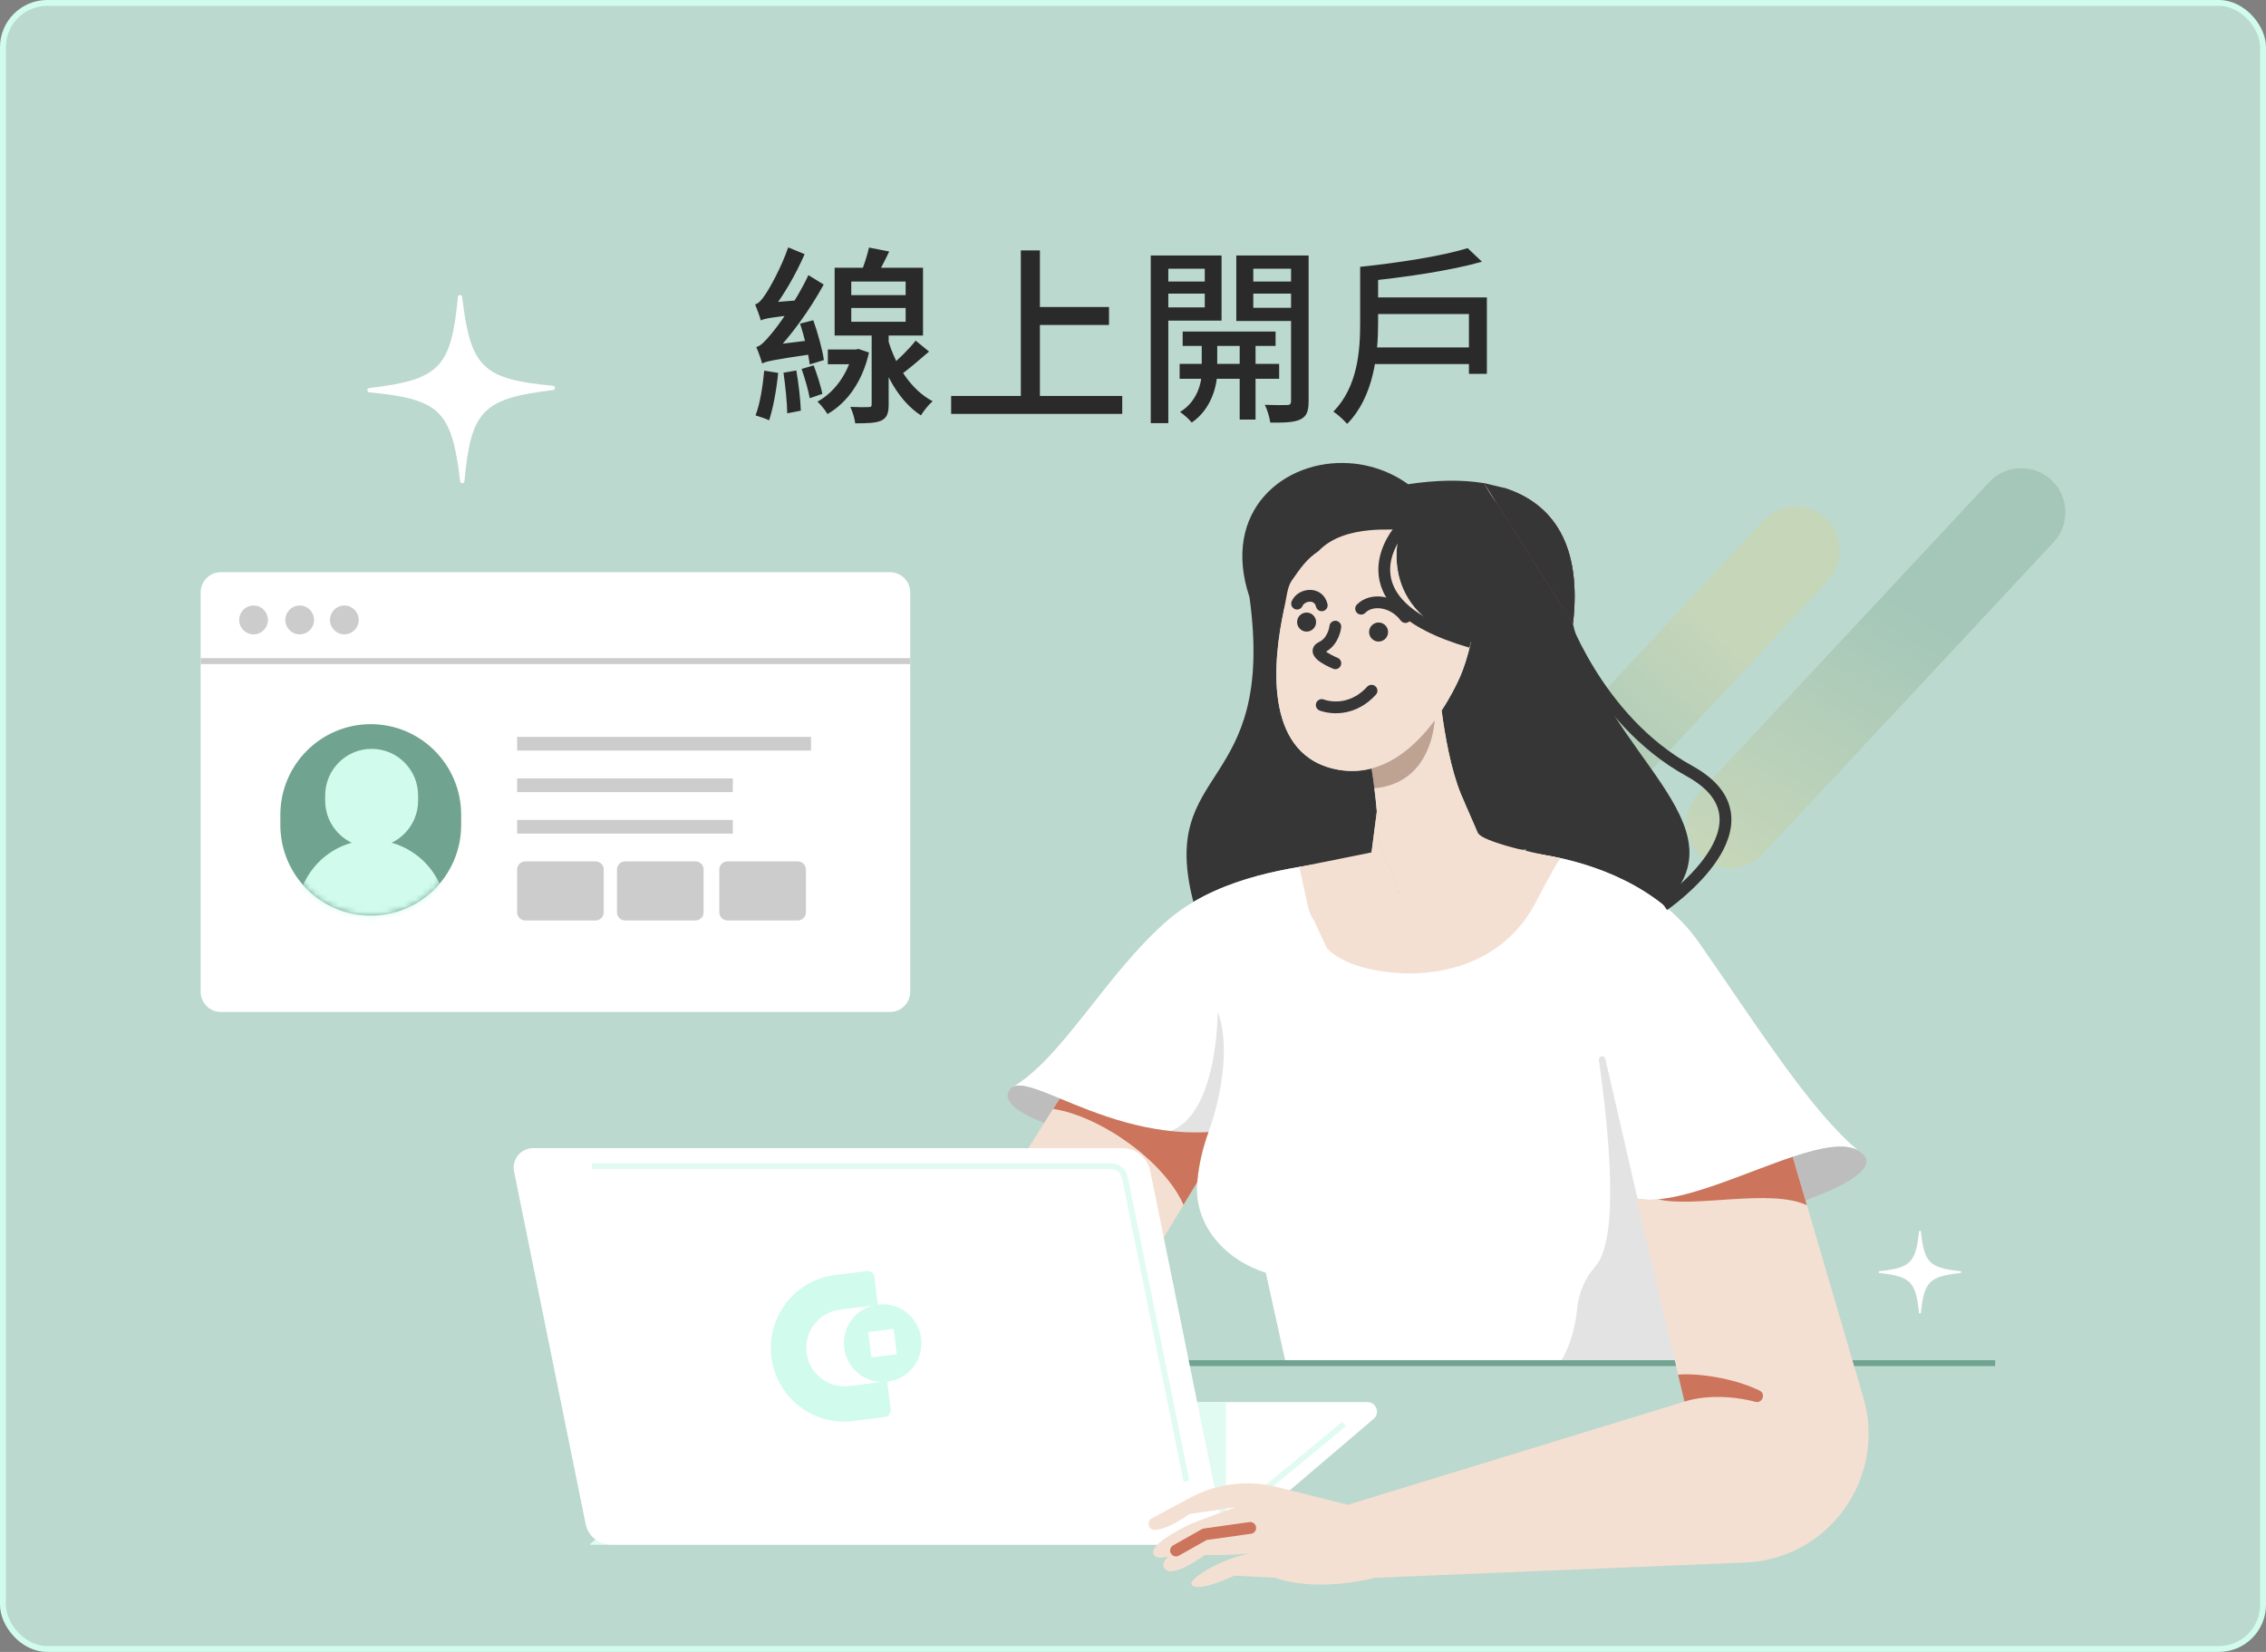 <svg width="384" height="280" viewBox="0 0 384 280" fill="none" xmlns="http://www.w3.org/2000/svg">
<rect x="0" y="0" width="384" height="280" fill="#808080" stroke="none"/>
<rect x="0.5" y="0.5" width="383" height="279" rx="7.5" fill="#D1FBEC" fill-opacity="0.72"/>
<rect x="0.5" y="0.5" width="383" height="279" rx="7.5" stroke="#D1FBEC"/>
<path d="M147.264 41.96L150.688 42.632C149.92 44.232 149.088 45.864 148.416 46.92L145.888 46.248C146.4 45.032 146.976 43.24 147.264 41.96ZM144.256 52.2V54.536H153.472V52.2H144.256ZM144.256 47.72V50.024H153.472V47.72H144.256ZM141.44 45.384H156.416V56.872H141.44V45.384ZM147.712 55.848H150.592V68.552C150.592 69.992 150.336 70.792 149.376 71.272C148.416 71.72 147.008 71.752 144.928 71.752C144.832 70.952 144.48 69.768 144.096 68.968C145.44 69.032 146.784 69.032 147.2 69C147.616 69 147.712 68.904 147.712 68.52V55.848ZM140.288 59.24H145.184V61.736H140.288V59.24ZM144.512 59.24H145.024L145.472 59.144L147.264 59.752C146.144 64.712 143.552 68.264 140.224 70.184C139.872 69.544 139.072 68.584 138.528 68.072C141.312 66.6 143.712 63.368 144.512 59.688V59.24ZM155.168 57.736L157.44 59.592C155.712 61.064 153.824 62.728 152.32 63.752L150.656 62.248C152.096 61.096 154.08 59.144 155.168 57.736ZM150.464 57.512C151.744 61.992 154.432 66.12 158.048 68.008C157.408 68.552 156.512 69.64 156.064 70.408C152.352 68.008 149.76 63.304 148.384 58.024L150.464 57.512ZM135.584 54.856L137.824 54.28C138.592 56.456 139.392 59.336 139.616 61.032L137.216 61.768C136.992 60.008 136.32 57.096 135.584 54.856ZM132.768 63.176L134.944 62.792C135.328 64.968 135.648 67.752 135.712 69.608L133.408 70.056C133.376 68.168 133.088 65.32 132.768 63.176ZM129.504 62.824L131.872 63.208C131.584 66.088 131.008 69.224 130.336 71.24C129.824 70.984 128.672 70.6 128.032 70.408C128.8 68.456 129.248 65.512 129.504 62.824ZM128.928 54.312C128.768 53.704 128.288 52.36 127.968 51.592C128.544 51.464 129.088 50.824 129.728 49.864C130.368 48.936 132.416 45.352 133.568 41.928L136.352 43.08C134.848 46.536 132.704 50.248 130.688 52.744V52.808C130.688 52.808 128.928 53.736 128.928 54.312ZM128.928 54.312L128.832 52.136L130.176 51.304L135.744 50.856C135.584 51.624 135.456 52.68 135.456 53.288C130.432 53.8 129.504 54.024 128.928 54.312ZM129.152 61.608C128.992 61 128.512 59.592 128.16 58.824C128.928 58.632 129.632 57.864 130.624 56.68C131.648 55.528 134.976 50.984 136.992 46.632L139.584 48.232C137.216 52.552 134.048 56.936 130.976 60.072V60.136C130.976 60.136 129.152 61.032 129.152 61.608ZM129.152 61.608L129.024 59.4L130.368 58.536L138.08 57.576C137.952 58.312 137.92 59.368 137.952 59.976C130.912 61 129.824 61.256 129.152 61.608ZM135.84 62.536L137.888 61.928C138.464 63.464 139.104 65.448 139.36 66.76L137.216 67.496C136.992 66.152 136.384 64.104 135.84 62.536ZM174.72 52.04H187.936V55.08H174.72V52.04ZM161.184 67.112H190.176V70.152H161.184V67.112ZM172.992 42.44H176.224V68.776H172.992V42.44ZM200.416 56.2H216.16V58.632H200.416V56.2ZM199.904 61.672H216.768V64.2H199.904V61.672ZM210.08 56.968H212.768V71.112H210.08V56.968ZM203.648 57.096H206.272V63.048C206.272 65.064 205.44 69.256 201.952 71.624C201.536 71.08 200.608 70.248 199.968 69.832C202.976 68.008 203.648 64.744 203.648 63.048V57.096ZM196.544 47.72H205.12V49.768H196.544V47.72ZM211.328 47.72H219.968V49.768H211.328V47.72ZM218.784 43.304H221.76V68.008C221.76 69.672 221.44 70.568 220.384 71.08C219.328 71.592 217.728 71.656 215.264 71.624C215.168 70.824 214.752 69.416 214.336 68.616C215.968 68.68 217.6 68.68 218.112 68.648C218.624 68.648 218.784 68.456 218.784 67.976V43.304ZM196.8 43.304H207.008V54.344H196.8V52.104H204.16V45.544H196.8V43.304ZM220.288 43.304V45.544H212.384V52.168H220.288V54.408H209.504V43.304H220.288ZM195.008 43.304H197.984V71.72H195.008V43.304ZM232.128 58.888H250.176V61.704H232.128V58.888ZM232.384 50.408H251.968V63.368H248.928V53.224H232.384V50.408ZM248.704 42.056L251.136 44.36C245.728 45.896 237.984 47.016 231.296 47.688C231.2 46.984 230.816 45.832 230.496 45.224C236.992 44.552 244.416 43.4 248.704 42.056ZM230.496 45.224H233.536V54.792C233.536 59.944 232.832 67.272 228.288 71.848C227.808 71.272 226.592 70.152 225.952 69.768C230.08 65.576 230.496 59.432 230.496 54.792V45.224Z" fill="#2A2A2A"/>
<g opacity="0.2">
<path fill-rule="evenodd" clip-rule="evenodd" d="M309.368 87.887L309.378 87.897C312.384 90.696 312.555 95.408 309.765 98.424L309.748 98.444L260.431 151.31C257.624 154.322 252.917 154.487 249.905 151.677L249.891 151.667C246.886 148.868 246.715 144.156 249.505 141.141L249.522 141.12L298.838 88.255C301.645 85.243 306.352 85.078 309.364 87.887H309.368Z" fill="url(#paint0_linear_981_2994)"/>
<path fill-rule="evenodd" clip-rule="evenodd" d="M347.618 81.358L347.628 81.369C350.63 84.168 350.804 88.88 348.015 91.895L347.997 91.916L298.681 144.781C295.874 147.793 291.167 147.958 288.155 145.148L288.141 145.138C285.136 142.339 284.965 137.627 287.754 134.612L287.771 134.591L337.088 81.726C339.895 78.714 344.602 78.549 347.614 81.358H347.618Z" fill="url(#paint1_linear_981_2994)"/>
</g>
<path d="M281.935 153.422C273.367 146.55 262.571 144.884 258.432 144.489C258.511 144.317 258.59 144.149 258.658 143.984C253.157 144.489 250.449 141.223 250.449 141.223L247.588 134.639C245.873 130.436 244.859 124.683 244.298 120.424C245.75 118.223 246.811 116.114 247.468 114.613C248.012 113.36 248.721 111.289 249.268 108.813C232.718 103.665 237.158 90.164 237.312 89.701C237.051 90.068 232.215 96.796 226.135 94.512C225.413 96.439 223.835 97.754 221.952 98.458C219.758 99.275 218.074 101.085 217.577 103.376C217.567 103.424 217.557 103.472 217.547 103.52C215.859 111.481 213.969 127.358 225.872 130.278C228.227 130.855 230.414 130.782 232.423 130.254C232.591 131.287 232.752 132.41 232.906 133.609C233.064 134.852 233.207 136.174 233.324 137.569L232.427 144.489L228.566 145.753C222.822 146.612 211.375 147.47 202.235 152.883C196.139 129.395 216.304 134.588 211.741 101.219C206.843 86.599 217.622 77.763 228.702 78.515C229.805 78.583 230.904 78.755 231.995 79.026C234.31 79.59 236.569 80.596 238.629 82.076C243.299 81.365 247.673 81.259 251.517 81.901C254.16 87.039 257.046 88.474 254.893 82.705C263.197 85.332 268.123 92.39 266.555 105.746C271.721 127.867 296.076 139.702 281.942 153.429L281.935 153.422Z" fill="#363636"/>
<path d="M249.265 108.813C248.721 111.292 248.012 113.36 247.464 114.613C246.807 116.111 245.75 118.223 244.295 120.424C243.935 120.981 243.542 121.544 243.127 122.104C243.127 122.104 243.127 122.107 243.124 122.114C240.488 125.655 236.897 129.086 232.417 130.254C230.411 130.782 228.22 130.851 225.865 130.278C213.963 127.358 215.849 111.481 217.54 103.52C217.55 103.472 217.56 103.424 217.571 103.376C218.067 101.082 218.129 99.513 218.936 98.359C220.463 96.185 221.411 94.77 223.434 93.413C227.963 88.602 237.048 90.064 237.305 89.697C237.151 90.161 232.711 103.661 249.262 108.809L249.265 108.813Z" fill="#F4E0D3"/>
<path d="M247.204 138.997C241.779 142.679 238.277 147.858 236.973 151.492C236.713 147.597 233.717 145.495 233.58 141.93C233.526 140.423 233.433 138.96 233.317 137.569C233.2 136.178 233.057 134.852 232.899 133.609C241.628 132.829 242.932 124.57 243.127 122.114C243.131 122.111 243.131 122.104 243.131 122.104C243.542 121.54 243.935 120.981 244.298 120.424C244.859 124.686 245.869 130.436 247.588 134.639C247.755 135.044 247.927 135.436 248.101 135.81C248.642 136.947 248.245 138.293 247.204 138.997Z" fill="#F4E0D3"/>
<path d="M314.93 195.026C312.586 193.68 308.519 194.514 303.792 196.087C294.981 199.01 283.876 204.484 277.317 203.145L283.914 231.046H217.889L214.507 215.732C207.869 213.661 202.276 207.884 202.882 200.394C203.115 197.499 203.827 194.545 204.792 191.877C194.598 192.488 185.729 188.731 179.584 186.193C175.771 184.62 173.015 183.521 171.643 184.235C180.139 179.19 187.458 165.051 197.816 156.035C199.195 154.837 200.674 153.789 202.225 152.879C211.364 147.467 222.811 146.608 228.555 145.749L228.408 146.004L229.124 156.032L229.397 159.858C229.476 160.977 230.924 161.355 231.54 160.421L234.426 156.035L236.603 152.732L238.804 156.035L241.594 160.222C242.491 161.568 244.387 161.764 245.534 160.627C246.732 159.442 248.3 157.849 249.946 156.039C253.181 152.495 256.727 148.14 258.425 144.492C262.564 144.887 273.364 146.553 281.928 153.425C284.122 155.18 286.169 157.279 287.922 159.782C297.585 173.599 306.688 188.205 314.923 195.026H314.93Z" fill="white"/>
<path d="M264.44 145.451C263.012 147.529 260.582 152.302 260.5 152.474C252.962 167.603 235.562 164.79 235.562 164.79C235.562 164.79 228.199 164.312 224.858 160.717L222.705 156.097C222.158 155.294 221.778 154.384 221.593 153.425L220.193 146.945L232.417 144.489L233.313 137.569C233.43 138.96 233.522 140.423 233.577 141.931C233.71 145.495 236.709 147.597 236.969 151.492C238.273 147.858 241.775 142.679 247.201 138.998C248.242 138.294 248.639 136.947 248.098 135.811C247.923 135.44 247.752 135.045 247.584 134.639L250.446 141.223C250.446 141.223 250.833 142.872 264.44 145.451Z" fill="#F4E0D3"/>
<path d="M305.952 203.444L303.792 196.087C308.519 194.514 312.585 193.68 314.93 195.026C315.235 195.28 315.536 195.524 315.841 195.751C315.841 195.751 315.844 195.754 315.851 195.761C318.025 198.179 312.103 201.27 305.952 203.447V203.444Z" fill="#BDBDBD"/>
<path d="M179.588 186.193L176.959 190.341C174.203 189.287 169.432 187.062 171.099 184.706C171.246 184.496 171.427 184.345 171.643 184.232C173.016 183.517 175.775 184.616 179.584 186.189L179.588 186.193Z" fill="#BDBDBD"/>
<g style="mix-blend-mode:multiply" opacity="0.5">
<path d="M243.127 122.114C242.932 124.57 241.628 132.829 232.899 133.609C232.745 132.41 232.584 131.287 232.417 130.253C236.897 129.082 240.488 125.655 243.124 122.114H243.127Z" fill="#C26E58"/>
</g>
<path d="M272.046 179.475L283.914 231.049H264.292C264.292 231.049 266.627 228 267.271 221.794C267.541 219.163 268.568 216.652 270.324 214.684C274.425 210.093 272.758 192.632 270.95 179.674C270.851 178.97 271.885 178.778 272.042 179.472L272.046 179.475Z" fill="#E3E3E3"/>
<path d="M117.441 231.049H338.105" stroke="#70A390" stroke-miterlimit="10"/>
<path d="M223.013 105.66C222.89 106.543 222.079 107.161 221.199 107.041C220.319 106.917 219.703 106.103 219.823 105.221C219.946 104.338 220.757 103.72 221.637 103.84C222.517 103.964 223.133 104.777 223.013 105.66Z" fill="#363636"/>
<path d="M235.213 107.35C235.09 108.232 234.279 108.851 233.399 108.73C232.519 108.607 231.903 107.793 232.023 106.91C232.146 106.028 232.957 105.409 233.837 105.53C234.717 105.653 235.333 106.467 235.213 107.35Z" fill="#363636"/>
<path d="M204.792 191.88C206.959 186.062 208.523 177.009 206.353 171.528C206.353 171.528 206.415 188.813 198.305 191.712C202.848 192.766 204.792 191.88 204.792 191.88Z" fill="#E3E3E3"/>
<path d="M242.282 167.726C242.282 168.633 241.549 169.368 240.646 169.368C239.742 169.368 239.009 168.633 239.009 167.726C239.009 166.819 239.742 166.084 240.646 166.084C241.549 166.084 242.282 166.819 242.282 167.726Z" fill="white"/>
<path d="M239.41 184.527C239.41 185.434 238.677 186.169 237.774 186.169C236.87 186.169 236.137 185.434 236.137 184.527C236.137 183.62 236.87 182.885 237.774 182.885C238.677 182.885 239.41 183.62 239.41 184.527Z" fill="white"/>
<path d="M239.41 204.275C239.41 205.181 238.677 205.916 237.774 205.916C236.87 205.916 236.137 205.181 236.137 204.275C236.137 203.368 236.87 202.633 237.774 202.633C238.677 202.633 239.41 203.368 239.41 204.275Z" fill="white"/>
<path d="M242.282 225.527C243.186 225.527 243.918 224.792 243.918 223.885C243.918 222.978 243.186 222.243 242.282 222.243C241.378 222.243 240.646 222.978 240.646 223.885C240.646 224.792 241.378 225.527 242.282 225.527Z" fill="white"/>
<path d="M230.66 103.17C232.42 101.367 236.117 101.817 238.171 104.585" stroke="#363636" stroke-width="2" stroke-miterlimit="10" stroke-linecap="round"/>
<path d="M223.985 102.6C223.438 100.302 220.511 100.687 219.806 102.315" stroke="#363636" stroke-width="2" stroke-miterlimit="10" stroke-linecap="round"/>
<path d="M169.729 201.747L176.959 190.345L179.588 186.196C185.732 188.734 194.598 192.495 204.796 191.88C203.83 194.549 203.115 197.499 202.885 200.397L184.076 231.386C176.387 244.055 157.742 242.967 151.525 229.507C147.849 221.546 144.638 213.314 143.389 206.686" fill="#F4E0D3"/>
<path d="M204.792 191.88C194.598 192.491 185.729 188.734 179.584 186.196L178.469 187.955C186.598 189.215 197.354 196.915 200.558 204.223L202.879 200.397C203.111 197.502 203.823 194.549 204.789 191.88H204.792Z" fill="#CC745C"/>
<path d="M169.729 201.747L174.669 211.81C175.1 212.693 176.425 212.39 176.435 211.408C176.449 209.828 176.113 207.977 174.785 206.686C174.7 202.942 172.28 197.729 172.28 197.729L169.733 201.747H169.729Z" fill="#CC745C"/>
<path d="M207.78 261.797H99.953L128.31 237.647H231.718C233.228 237.647 233.919 239.536 232.769 240.514L207.78 261.797Z" fill="white"/>
<path d="M227.771 241.366L209.345 256.591" stroke="#E2FBF2" stroke-miterlimit="10"/>
<path d="M207.78 261.797H99.953L128.31 237.647H207.78V261.797Z" fill="#E2FBF2"/>
<path d="M207.781 261.797H103.479C101.425 261.797 99.659 260.348 99.248 258.329L87.113 198.57C86.699 196.524 88.256 194.611 90.337 194.611H190.196C192.486 194.611 194.461 196.228 194.92 198.481L207.777 261.797H207.781Z" fill="white"/>
<path d="M201.068 251.082L190.607 199.563C190.384 198.464 189.419 197.674 188.3 197.674H100.309" stroke="#E2FBF2" stroke-miterlimit="10"/>
<path d="M295.751 264.851L233.07 267.423C233.07 267.423 223.527 270.036 216.071 267.423L209.15 267.076C209.15 267.076 202.841 270.078 201.93 268.584C201.352 267.632 207.397 263.879 212.145 263.291C207.134 263.745 204.207 263.552 204.207 263.552C204.207 263.552 199.007 267.409 197.508 266.032C196.467 265.077 198.032 263.748 198.032 263.748C198.032 263.748 196.087 264.483 195.516 263.528C194.386 261.657 201.995 258.202 201.995 258.202L209.345 255.458L201.54 256.632C201.54 256.632 198.158 259.194 195.718 259.328C194.612 259.383 194.208 257.875 195.19 257.35L201.677 253.867C206.196 251.446 211.45 250.794 216.42 252.047L228.412 255.063L285.457 237.571L283.917 231.046L277.321 203.145C283.879 204.481 294.981 199.01 303.795 196.087L305.955 203.444L315.759 236.847C319.76 250.488 309.916 264.267 295.758 264.851H295.751Z" fill="#F4E0D3"/>
<path d="M306.195 204.275L305.952 203.444L303.792 196.087C296.466 198.519 287.563 202.705 280.997 203.282C287.135 204.78 299.944 201.407 306.195 204.272V204.275Z" fill="#CC745C"/>
<path d="M199.288 262.81L204.142 260.07L211.864 258.981" stroke="#CC745C" stroke-width="2" stroke-linecap="round" stroke-linejoin="round"/>
<path d="M285.454 237.575C288.85 236.469 293.56 236.562 297.462 237.609C298.65 237.928 299.297 236.252 298.191 235.713C293.765 233.543 287.576 232.705 284.372 233.004L285.451 237.578L285.454 237.575Z" fill="#CC745C"/>
<path d="M251.511 81.894C254.886 82.698 257.039 88.467 254.886 82.698C263.19 85.325 268.116 92.383 266.548 105.739" fill="#B0423E"/>
<path d="M251.511 81.894L254.886 82.698C263.19 85.325 268.116 92.383 266.548 105.739" fill="#363636"/>
<path d="M226.286 106.216C226.286 106.216 226.036 108.737 223.985 109.706C221.935 110.674 226.286 112.422 226.286 112.422" stroke="#363636" stroke-width="2" stroke-miterlimit="10" stroke-linecap="round"/>
<path d="M223.985 119.501C223.985 119.501 228.501 121.341 232.42 117.076" stroke="#363636" stroke-width="2" stroke-miterlimit="10" stroke-linecap="round"/>
<path d="M332.214 215.783C326.952 216.347 326.079 217.222 325.518 222.501C325.497 222.693 325.217 222.693 325.2 222.501C324.638 217.222 323.765 216.347 318.504 215.783C318.312 215.763 318.312 215.485 318.504 215.464C323.765 214.901 324.642 214.025 325.2 208.746C325.22 208.554 325.501 208.554 325.518 208.746C326.079 214.025 326.952 214.901 332.214 215.464C332.405 215.485 332.405 215.766 332.214 215.783Z" fill="white"/>
<path d="M93.723 66.12C81.793 67.542 79.829 69.561 78.702 81.564C78.661 82.001 78.028 82.011 77.977 81.575C76.559 69.606 74.547 67.635 62.583 66.505C62.148 66.463 62.138 65.828 62.573 65.776C74.502 64.355 76.467 62.335 77.593 50.332C77.634 49.896 78.267 49.886 78.319 50.322C79.736 62.291 81.749 64.262 93.713 65.392C94.147 65.433 94.157 66.068 93.723 66.12Z" fill="white"/>
<path d="M264.292 103.452C264.292 103.452 270.321 121.887 286.286 130.683C302.251 139.478 281.932 153.425 281.932 153.425" stroke="#363636" stroke-width="2" stroke-miterlimit="10"/>
<path d="M150.827 96.985H37.423C35.533 96.985 34 98.522 34 100.419V168.094C34 169.99 35.533 171.528 37.423 171.528H150.827C152.717 171.528 154.25 169.99 154.25 168.094V100.419C154.25 98.522 152.717 96.985 150.827 96.985Z" fill="white"/>
<path d="M34 112.058H154.25" stroke="#CCCCCC" stroke-miterlimit="10"/>
<path d="M42.968 107.522C44.315 107.522 45.406 106.427 45.406 105.076C45.406 103.726 44.315 102.631 42.968 102.631C41.622 102.631 40.531 103.726 40.531 105.076C40.531 106.427 41.622 107.522 42.968 107.522Z" fill="#CCCCCC"/>
<path d="M50.783 107.522C52.13 107.522 53.221 106.427 53.221 105.076C53.221 103.726 52.13 102.631 50.783 102.631C49.437 102.631 48.346 103.726 48.346 105.076C48.346 106.427 49.437 107.522 50.783 107.522Z" fill="#CCCCCC"/>
<path d="M58.352 107.522C59.698 107.522 60.789 106.427 60.789 105.076C60.789 103.726 59.698 102.631 58.352 102.631C57.006 102.631 55.915 103.726 55.915 105.076C55.915 106.427 57.006 107.522 58.352 107.522Z" fill="#CCCCCC"/>
<path d="M62.829 155.198C71.291 155.198 78.151 148.315 78.151 139.825V138.118C78.151 129.629 71.291 122.746 62.829 122.746C54.367 122.746 47.508 129.629 47.508 138.118V139.825C47.508 148.315 54.367 155.198 62.829 155.198Z" fill="#70A390"/>
<mask id="mask0_981_2994" style="mask-type:luminance" maskUnits="userSpaceOnUse" x="47" y="122" width="32" height="34">
<path d="M62.829 155.198C71.291 155.198 78.151 148.315 78.151 139.825V138.118C78.151 129.629 71.291 122.746 62.829 122.746C54.367 122.746 47.508 129.629 47.508 138.118V139.825C47.508 148.315 54.367 155.198 62.829 155.198Z" fill="white"/>
</mask>
<g mask="url(#mask0_981_2994)">
<path d="M62.98 169.193C69.97 169.193 75.635 163.509 75.635 156.496V155.084C75.635 148.071 69.97 142.387 62.98 142.387C55.99 142.387 50.325 148.071 50.325 155.084V156.496C50.325 163.509 55.99 169.193 62.98 169.193Z" fill="#D1FBEC"/>
<path d="M62.98 143.613C67.331 143.613 70.856 140.076 70.856 135.711V134.832C70.856 130.467 67.331 126.929 62.98 126.929C58.629 126.929 55.103 130.467 55.103 134.832V135.711C55.103 140.076 58.629 143.613 62.98 143.613Z" fill="#D1FBEC"/>
</g>
<path d="M137.436 124.899H87.636V127.221H137.436V124.899Z" fill="#CCCCCC"/>
<path d="M100.942 146.007H89.006C88.25 146.007 87.636 146.622 87.636 147.381V154.641C87.636 155.4 88.25 156.015 89.006 156.015H100.942C101.698 156.015 102.311 155.4 102.311 154.641V147.381C102.311 146.622 101.698 146.007 100.942 146.007Z" fill="#CCCCCC"/>
<path d="M117.863 146.007H105.926C105.17 146.007 104.557 146.622 104.557 147.381V154.641C104.557 155.4 105.17 156.015 105.926 156.015H117.863C118.619 156.015 119.232 155.4 119.232 154.641V147.381C119.232 146.622 118.619 146.007 117.863 146.007Z" fill="#CCCCCC"/>
<path d="M135.201 146.007H123.264C122.508 146.007 121.895 146.622 121.895 147.381V154.641C121.895 155.4 122.508 156.015 123.264 156.015H135.201C135.957 156.015 136.57 155.4 136.57 154.641V147.381C136.57 146.622 135.957 146.007 135.201 146.007Z" fill="#CCCCCC"/>
<path d="M124.185 131.937H87.636V134.258H124.185V131.937Z" fill="#CCCCCC"/>
<path d="M124.185 138.974H87.636V141.295H124.185V138.974Z" fill="#CCCCCC"/>
<path d="M237.308 89.7C237.308 89.7 226.046 102.099 249.265 108.813" stroke="#363636" stroke-width="2" stroke-miterlimit="10"/>
<path fill-rule="evenodd" clip-rule="evenodd" d="M147.657 230.087L151.977 229.552L151.447 225.235L147.127 225.77L147.657 230.087ZM148.746 221.124C145.148 221.584 142.605 224.884 143.063 228.494C143.522 232.103 146.812 234.655 150.409 234.195C153.997 233.735 156.54 230.451 156.095 226.849C155.643 223.232 152.354 220.667 148.746 221.12V221.124Z" fill="#D1FBEC"/>
<path fill-rule="evenodd" clip-rule="evenodd" d="M148.171 216.467V216.456C148.092 215.824 147.517 215.375 146.887 215.454L141.465 216.127V216.12C134.656 217.006 129.85 223.263 130.737 230.094C131.62 236.925 137.857 241.744 144.665 240.858V240.844L149.93 240.191C150.557 240.112 151.005 239.542 150.933 238.914H150.936L150.348 234.14L143.782 234.954C140.212 235.321 137.022 232.711 136.655 229.129C136.299 225.64 138.761 222.491 142.225 222.006V221.993L148.753 221.182L148.171 216.463V216.467Z" fill="#D1FBEC"/>
<defs>
<linearGradient id="paint0_linear_981_2994" x1="290.909" y1="106.214" x2="262.044" y2="137.066" gradientUnits="userSpaceOnUse">
<stop stop-color="#F0C862"/>
<stop offset="1" stop-color="#487F63"/>
</linearGradient>
<linearGradient id="paint1_linear_981_2994" x1="324.71" y1="104.351" x2="297.669" y2="148.892" gradientUnits="userSpaceOnUse">
<stop stop-color="#487F63"/>
<stop offset="1" stop-color="#F0C862"/>
</linearGradient>
</defs>
</svg>
